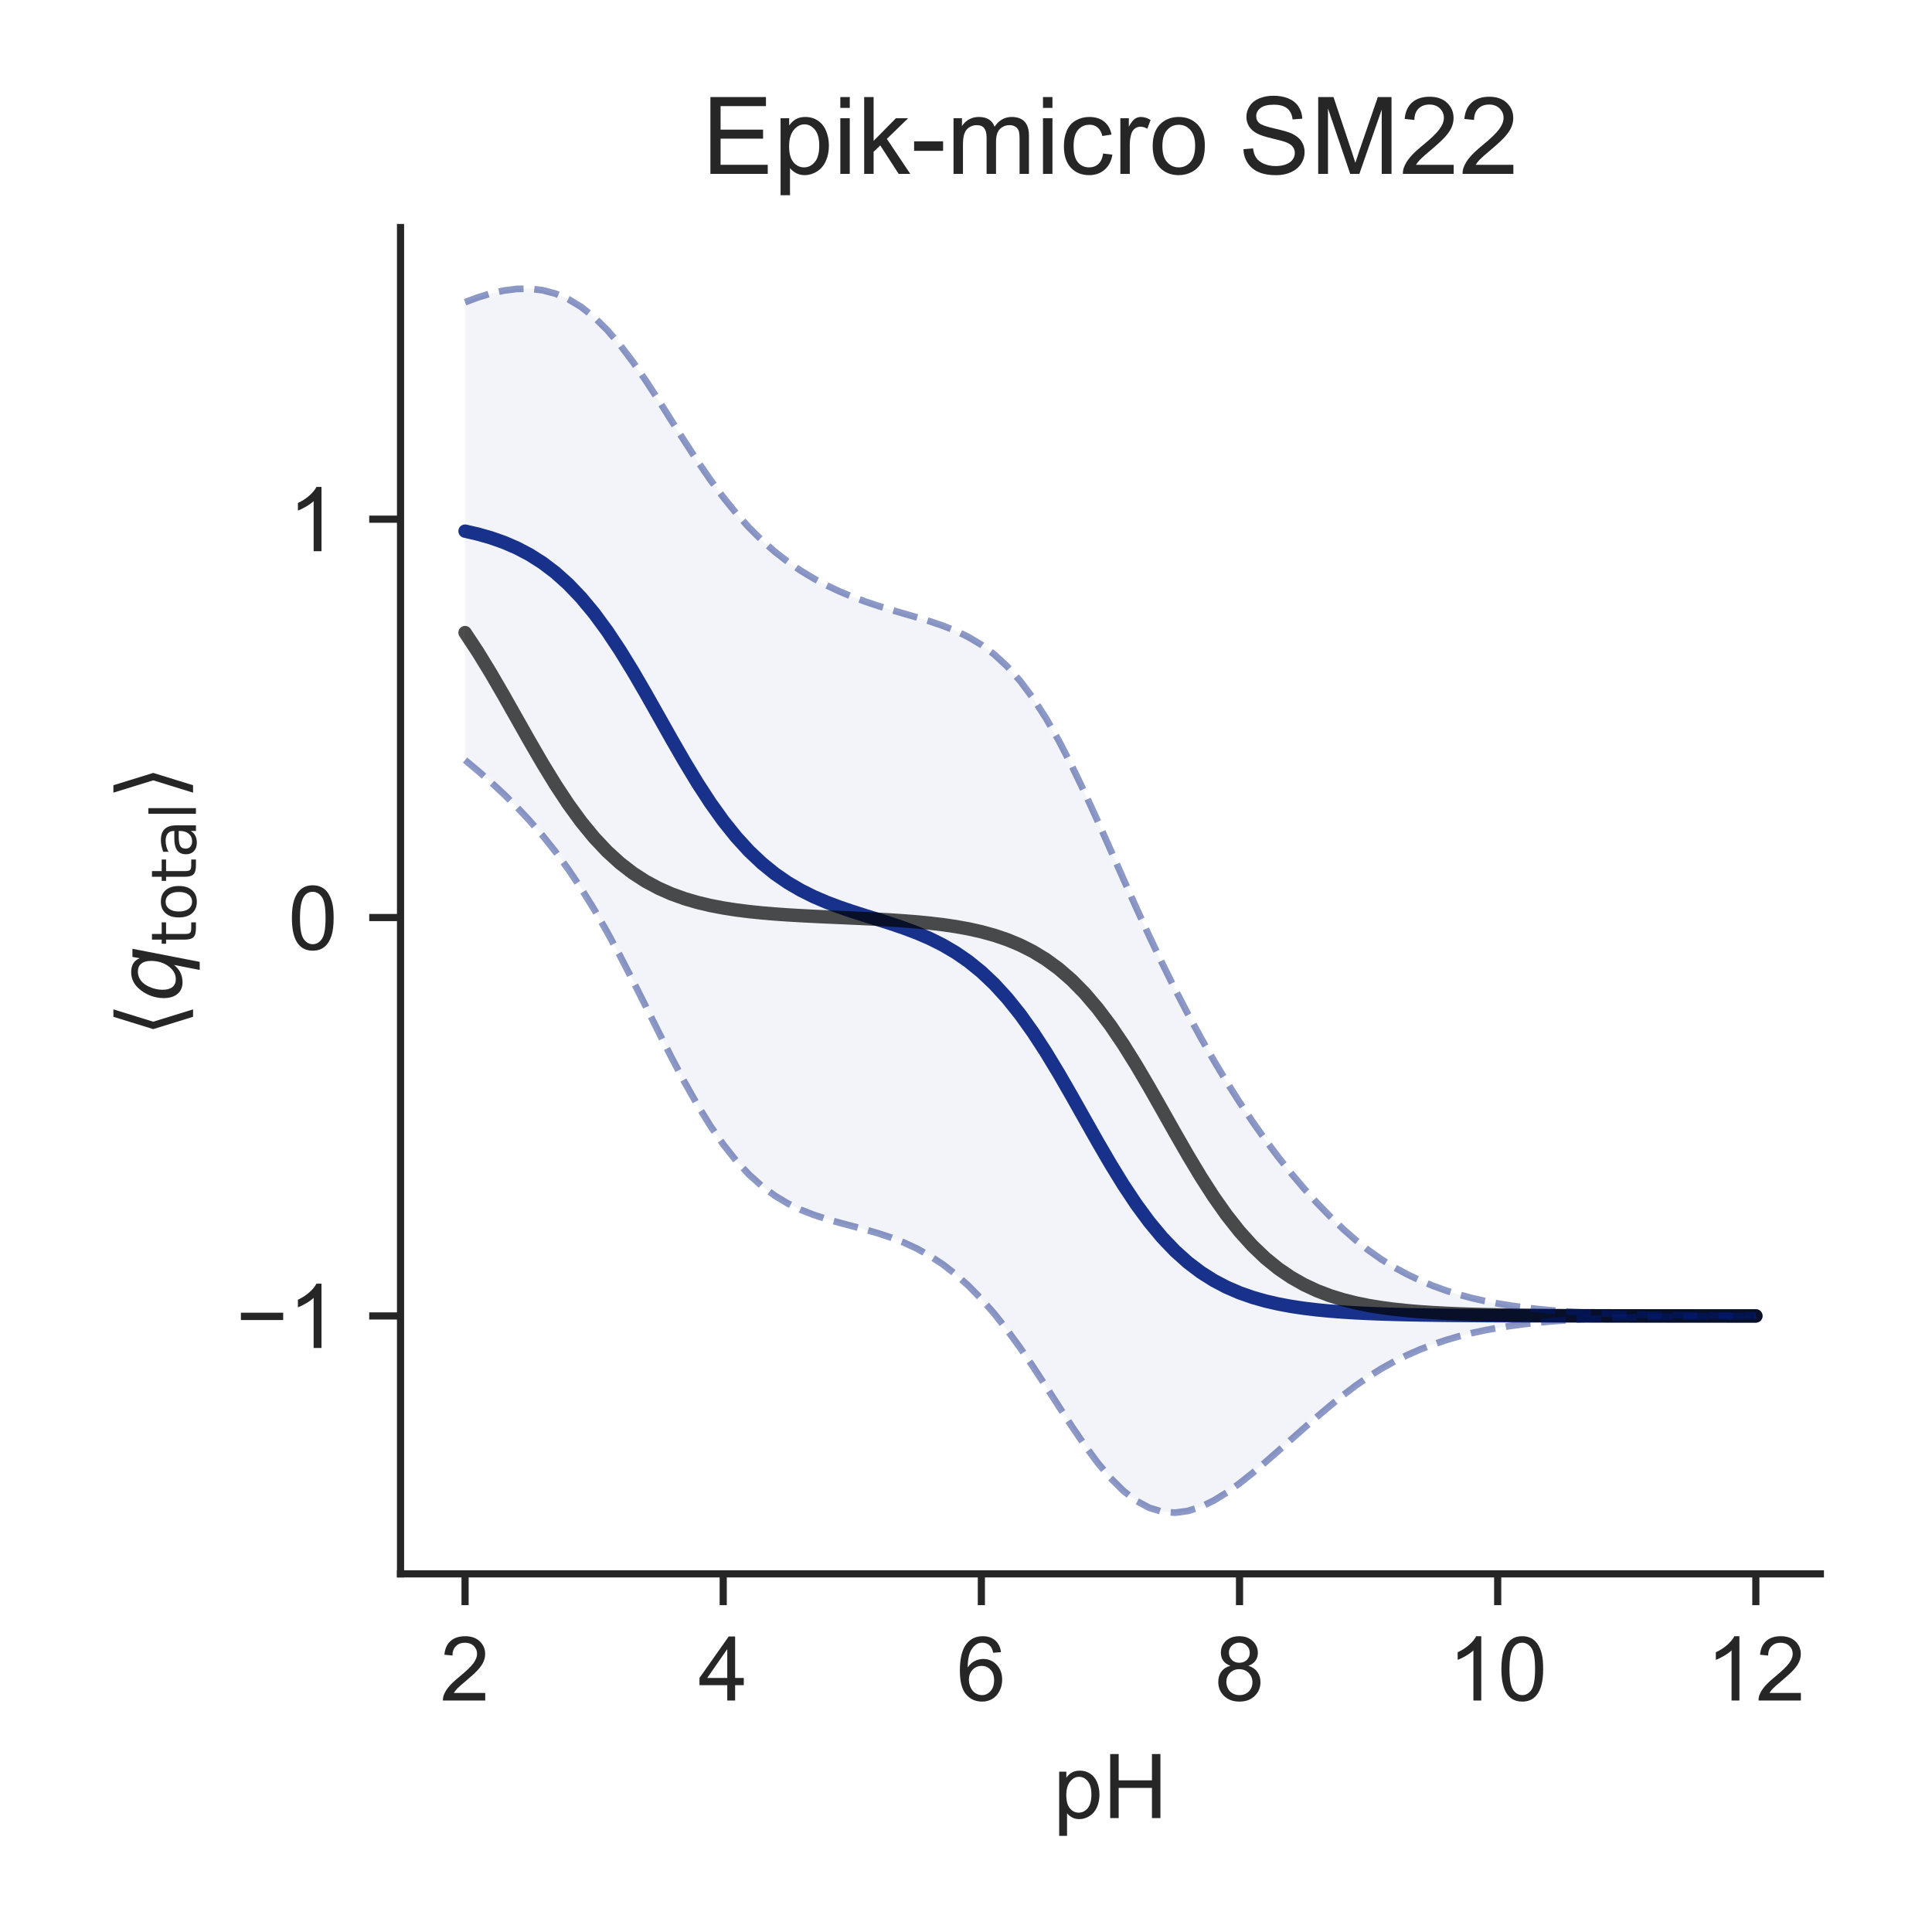 <?xml version="1.0" encoding="utf-8" standalone="no"?>
<!DOCTYPE svg PUBLIC "-//W3C//DTD SVG 1.1//EN"
  "http://www.w3.org/Graphics/SVG/1.1/DTD/svg11.dtd">
<!-- Created with matplotlib (http://matplotlib.org/) -->
<svg height="216pt" version="1.1" viewBox="0 0 216 216" width="216pt" xmlns="http://www.w3.org/2000/svg" xmlns:xlink="http://www.w3.org/1999/xlink">
 <defs>
  <style type="text/css">
*{stroke-linecap:butt;stroke-linejoin:round;}
  </style>
 </defs>
 <g id="figure_1">
  <g id="patch_1">
   <path d="M 0 216 
L 216 216 
L 216 0 
L 0 0 
z
" style="fill:#ffffff;"/>
  </g>
  <g id="axes_1">
   <g id="patch_2">
    <path d="M 44.78 175.96 
L 203.52 175.96 
L 203.52 25.44 
L 44.78 25.44 
z
" style="fill:#ffffff;"/>
   </g>
   <g id="matplotlib.axis_1">
    <g id="xtick_1">
     <g id="line2d_1">
      <defs>
       <path d="M 0 0 
L 0 3.5 
" id="me75c4550a6" style="stroke:#262626;stroke-width:0.8;"/>
      </defs>
      <g>
       <use style="fill:#262626;stroke:#262626;stroke-width:0.8;" x="51.995" xlink:href="#me75c4550a6" y="175.96"/>
      </g>
     </g>
     <g id="text_1">
      <!-- 2 -->
      <defs>
       <path d="M 50.344 8.453 
L 50.344 0 
L 3.031 0 
Q 2.938 3.172 4.047 6.109 
Q 5.859 10.938 9.828 15.625 
Q 13.812 20.312 21.344 26.469 
Q 33.016 36.031 37.109 41.625 
Q 41.219 47.219 41.219 52.203 
Q 41.219 57.422 37.469 61 
Q 33.734 64.594 27.734 64.594 
Q 21.391 64.594 17.578 60.781 
Q 13.766 56.984 13.719 50.25 
L 4.688 51.172 
Q 5.609 61.281 11.656 66.578 
Q 17.719 71.875 27.938 71.875 
Q 38.234 71.875 44.234 66.156 
Q 50.25 60.453 50.25 52 
Q 50.25 47.703 48.484 43.547 
Q 46.734 39.406 42.656 34.812 
Q 38.578 30.219 29.109 22.219 
Q 21.188 15.578 18.938 13.203 
Q 16.703 10.844 15.234 8.453 
z
" id="ArialMT-32"/>
      </defs>
      <g style="fill:#262626;" transform="translate(49.215 190.118)scale(0.1 -0.1)">
       <use xlink:href="#ArialMT-32"/>
      </g>
     </g>
    </g>
    <g id="xtick_2">
     <g id="line2d_2">
      <g>
       <use style="fill:#262626;stroke:#262626;stroke-width:0.8;" x="80.857" xlink:href="#me75c4550a6" y="175.96"/>
      </g>
     </g>
     <g id="text_2">
      <!-- 4 -->
      <defs>
       <path d="M 32.328 0 
L 32.328 17.141 
L 1.266 17.141 
L 1.266 25.203 
L 33.938 71.578 
L 41.109 71.578 
L 41.109 25.203 
L 50.781 25.203 
L 50.781 17.141 
L 41.109 17.141 
L 41.109 0 
z
M 32.328 25.203 
L 32.328 57.469 
L 9.906 25.203 
z
" id="ArialMT-34"/>
      </defs>
      <g style="fill:#262626;" transform="translate(78.077 190.118)scale(0.1 -0.1)">
       <use xlink:href="#ArialMT-34"/>
      </g>
     </g>
    </g>
    <g id="xtick_3">
     <g id="line2d_3">
      <g>
       <use style="fill:#262626;stroke:#262626;stroke-width:0.8;" x="109.719" xlink:href="#me75c4550a6" y="175.96"/>
      </g>
     </g>
     <g id="text_3">
      <!-- 6 -->
      <defs>
       <path d="M 49.75 54.047 
L 41.016 53.375 
Q 39.844 58.547 37.703 60.891 
Q 34.125 64.656 28.906 64.656 
Q 24.703 64.656 21.531 62.312 
Q 17.391 59.281 14.984 53.469 
Q 12.594 47.656 12.5 36.922 
Q 15.672 41.75 20.266 44.094 
Q 24.859 46.438 29.891 46.438 
Q 38.672 46.438 44.844 39.969 
Q 51.031 33.5 51.031 23.25 
Q 51.031 16.5 48.125 10.719 
Q 45.219 4.938 40.141 1.859 
Q 35.062 -1.219 28.609 -1.219 
Q 17.625 -1.219 10.688 6.859 
Q 3.766 14.938 3.766 33.5 
Q 3.766 54.25 11.422 63.672 
Q 18.109 71.875 29.438 71.875 
Q 37.891 71.875 43.281 67.141 
Q 48.688 62.406 49.75 54.047 
z
M 13.875 23.188 
Q 13.875 18.656 15.797 14.5 
Q 17.719 10.359 21.188 8.172 
Q 24.656 6 28.469 6 
Q 34.031 6 38.031 10.484 
Q 42.047 14.984 42.047 22.703 
Q 42.047 30.125 38.078 34.391 
Q 34.125 38.672 28.125 38.672 
Q 22.172 38.672 18.016 34.391 
Q 13.875 30.125 13.875 23.188 
z
" id="ArialMT-36"/>
      </defs>
      <g style="fill:#262626;" transform="translate(106.939 190.118)scale(0.1 -0.1)">
       <use xlink:href="#ArialMT-36"/>
      </g>
     </g>
    </g>
    <g id="xtick_4">
     <g id="line2d_4">
      <g>
       <use style="fill:#262626;stroke:#262626;stroke-width:0.8;" x="138.581" xlink:href="#me75c4550a6" y="175.96"/>
      </g>
     </g>
     <g id="text_4">
      <!-- 8 -->
      <defs>
       <path d="M 17.672 38.812 
Q 12.203 40.828 9.562 44.531 
Q 6.938 48.25 6.938 53.422 
Q 6.938 61.234 12.547 66.547 
Q 18.172 71.875 27.484 71.875 
Q 36.859 71.875 42.578 66.422 
Q 48.297 60.984 48.297 53.172 
Q 48.297 48.188 45.672 44.5 
Q 43.062 40.828 37.75 38.812 
Q 44.344 36.672 47.781 31.875 
Q 51.219 27.094 51.219 20.453 
Q 51.219 11.281 44.719 5.031 
Q 38.234 -1.219 27.641 -1.219 
Q 17.047 -1.219 10.547 5.047 
Q 4.047 11.328 4.047 20.703 
Q 4.047 27.688 7.594 32.391 
Q 11.141 37.109 17.672 38.812 
z
M 15.922 53.719 
Q 15.922 48.641 19.188 45.406 
Q 22.469 42.188 27.688 42.188 
Q 32.766 42.188 36.016 45.375 
Q 39.266 48.578 39.266 53.219 
Q 39.266 58.062 35.906 61.359 
Q 32.562 64.656 27.594 64.656 
Q 22.562 64.656 19.234 61.422 
Q 15.922 58.203 15.922 53.719 
z
M 13.094 20.656 
Q 13.094 16.891 14.875 13.375 
Q 16.656 9.859 20.172 7.922 
Q 23.688 6 27.734 6 
Q 34.031 6 38.125 10.047 
Q 42.234 14.109 42.234 20.359 
Q 42.234 26.703 38.016 30.859 
Q 33.797 35.016 27.438 35.016 
Q 21.234 35.016 17.156 30.906 
Q 13.094 26.812 13.094 20.656 
z
" id="ArialMT-38"/>
      </defs>
      <g style="fill:#262626;" transform="translate(135.8 190.118)scale(0.1 -0.1)">
       <use xlink:href="#ArialMT-38"/>
      </g>
     </g>
    </g>
    <g id="xtick_5">
     <g id="line2d_5">
      <g>
       <use style="fill:#262626;stroke:#262626;stroke-width:0.8;" x="167.443" xlink:href="#me75c4550a6" y="175.96"/>
      </g>
     </g>
     <g id="text_5">
      <!-- 10 -->
      <defs>
       <path d="M 37.25 0 
L 28.469 0 
L 28.469 56 
Q 25.297 52.984 20.141 49.953 
Q 14.984 46.922 10.891 45.406 
L 10.891 53.906 
Q 18.266 57.375 23.781 62.297 
Q 29.297 67.234 31.594 71.875 
L 37.25 71.875 
z
" id="ArialMT-31"/>
       <path d="M 4.156 35.297 
Q 4.156 48 6.766 55.734 
Q 9.375 63.484 14.516 67.672 
Q 19.672 71.875 27.484 71.875 
Q 33.25 71.875 37.594 69.547 
Q 41.938 67.234 44.766 62.859 
Q 47.609 58.5 49.219 52.219 
Q 50.828 45.953 50.828 35.297 
Q 50.828 22.703 48.234 14.969 
Q 45.656 7.234 40.5 3 
Q 35.359 -1.219 27.484 -1.219 
Q 17.141 -1.219 11.234 6.203 
Q 4.156 15.141 4.156 35.297 
z
M 13.188 35.297 
Q 13.188 17.672 17.312 11.828 
Q 21.438 6 27.484 6 
Q 33.547 6 37.672 11.859 
Q 41.797 17.719 41.797 35.297 
Q 41.797 52.984 37.672 58.781 
Q 33.547 64.594 27.391 64.594 
Q 21.344 64.594 17.719 59.469 
Q 13.188 52.938 13.188 35.297 
z
" id="ArialMT-30"/>
      </defs>
      <g style="fill:#262626;" transform="translate(161.882 190.118)scale(0.1 -0.1)">
       <use xlink:href="#ArialMT-31"/>
       <use x="55.615" xlink:href="#ArialMT-30"/>
      </g>
     </g>
    </g>
    <g id="xtick_6">
     <g id="line2d_6">
      <g>
       <use style="fill:#262626;stroke:#262626;stroke-width:0.8;" x="196.305" xlink:href="#me75c4550a6" y="175.96"/>
      </g>
     </g>
     <g id="text_6">
      <!-- 12 -->
      <g style="fill:#262626;" transform="translate(190.744 190.118)scale(0.1 -0.1)">
       <use xlink:href="#ArialMT-31"/>
       <use x="55.615" xlink:href="#ArialMT-32"/>
      </g>
     </g>
    </g>
    <g id="text_7">
     <!-- pH -->
     <defs>
      <path d="M 6.594 -19.875 
L 6.594 51.859 
L 14.594 51.859 
L 14.594 45.125 
Q 17.438 49.078 21 51.047 
Q 24.562 53.031 29.641 53.031 
Q 36.281 53.031 41.359 49.609 
Q 46.438 46.188 49.016 39.953 
Q 51.609 33.734 51.609 26.312 
Q 51.609 18.359 48.75 11.984 
Q 45.906 5.609 40.453 2.219 
Q 35.016 -1.172 29 -1.172 
Q 24.609 -1.172 21.109 0.688 
Q 17.625 2.547 15.375 5.375 
L 15.375 -19.875 
z
M 14.547 25.641 
Q 14.547 15.625 18.594 10.844 
Q 22.656 6.062 28.422 6.062 
Q 34.281 6.062 38.453 11.016 
Q 42.625 15.969 42.625 26.375 
Q 42.625 36.281 38.547 41.203 
Q 34.469 46.141 28.812 46.141 
Q 23.188 46.141 18.859 40.891 
Q 14.547 35.641 14.547 25.641 
z
" id="ArialMT-70"/>
      <path d="M 8.016 0 
L 8.016 71.578 
L 17.484 71.578 
L 17.484 42.188 
L 54.688 42.188 
L 54.688 71.578 
L 64.156 71.578 
L 64.156 0 
L 54.688 0 
L 54.688 33.734 
L 17.484 33.734 
L 17.484 0 
z
" id="ArialMT-48"/>
     </defs>
     <g style="fill:#262626;" transform="translate(117.759 203.263)scale(0.1 -0.1)">
      <use xlink:href="#ArialMT-70"/>
      <use x="55.615" xlink:href="#ArialMT-48"/>
     </g>
    </g>
   </g>
   <g id="matplotlib.axis_2">
    <g id="ytick_1">
     <g id="line2d_7">
      <defs>
       <path d="M 0 0 
L -3.5 0 
" id="m98eac48e2d" style="stroke:#262626;stroke-width:0.8;"/>
      </defs>
      <g>
       <use style="fill:#262626;stroke:#262626;stroke-width:0.8;" x="44.78" xlink:href="#m98eac48e2d" y="147.124"/>
      </g>
     </g>
     <g id="text_8">
      <!-- −1 -->
      <defs>
       <path d="M 52.828 31.203 
L 5.562 31.203 
L 5.562 39.406 
L 52.828 39.406 
z
" id="ArialMT-2212"/>
      </defs>
      <g style="fill:#262626;" transform="translate(26.378 150.703)scale(0.1 -0.1)">
       <use xlink:href="#ArialMT-2212"/>
       <use x="58.398" xlink:href="#ArialMT-31"/>
      </g>
     </g>
    </g>
    <g id="ytick_2">
     <g id="line2d_8">
      <g>
       <use style="fill:#262626;stroke:#262626;stroke-width:0.8;" x="44.78" xlink:href="#m98eac48e2d" y="102.585"/>
      </g>
     </g>
     <g id="text_9">
      <!-- 0 -->
      <g style="fill:#262626;" transform="translate(32.219 106.164)scale(0.1 -0.1)">
       <use xlink:href="#ArialMT-30"/>
      </g>
     </g>
    </g>
    <g id="ytick_3">
     <g id="line2d_9">
      <g>
       <use style="fill:#262626;stroke:#262626;stroke-width:0.8;" x="44.78" xlink:href="#m98eac48e2d" y="58.047"/>
      </g>
     </g>
     <g id="text_10">
      <!-- 1 -->
      <g style="fill:#262626;" transform="translate(32.219 61.626)scale(0.1 -0.1)">
       <use xlink:href="#ArialMT-31"/>
      </g>
     </g>
    </g>
    <g id="text_11">
     <!-- $\langle q_\mathsf{total} \rangle$ -->
     <defs>
      <path d="M 8.938 31.344 
L 22.703 75.875 
L 31 75.875 
L 17.234 31.344 
L 31 -13.188 
L 22.703 -13.188 
z
" id="DejaVuSans-27e8"/>
      <path d="M 41.703 8.203 
Q 38.094 3.469 33.172 1.016 
Q 28.266 -1.422 22.312 -1.422 
Q 14.016 -1.422 9.297 4.172 
Q 4.594 9.766 4.594 19.578 
Q 4.594 27.484 7.5 34.859 
Q 10.406 42.234 15.828 48.094 
Q 19.344 51.906 23.906 53.953 
Q 28.469 56 33.5 56 
Q 39.547 56 43.453 53.609 
Q 47.359 51.219 49.125 46.391 
L 50.688 54.594 
L 59.719 54.594 
L 45.125 -20.609 
L 36.078 -20.609 
z
M 13.922 20.906 
Q 13.922 13.672 16.938 9.891 
Q 19.969 6.109 25.688 6.109 
Q 34.188 6.109 40.188 14.234 
Q 46.188 22.359 46.188 33.984 
Q 46.188 41.016 43.078 44.75 
Q 39.984 48.484 34.188 48.484 
Q 29.938 48.484 26.312 46.5 
Q 22.703 44.531 20.016 40.719 
Q 17.188 36.719 15.547 31.344 
Q 13.922 25.984 13.922 20.906 
z
" id="DejaVuSans-Oblique-71"/>
      <path d="M 18.312 70.219 
L 18.312 54.688 
L 36.812 54.688 
L 36.812 47.703 
L 18.312 47.703 
L 18.312 18.016 
Q 18.312 11.328 20.141 9.422 
Q 21.969 7.516 27.594 7.516 
L 36.812 7.516 
L 36.812 0 
L 27.594 0 
Q 17.188 0 13.234 3.875 
Q 9.281 7.766 9.281 18.016 
L 9.281 47.703 
L 2.688 47.703 
L 2.688 54.688 
L 9.281 54.688 
L 9.281 70.219 
z
" id="DejaVuSans-74"/>
      <path d="M 30.609 48.391 
Q 23.391 48.391 19.188 42.75 
Q 14.984 37.109 14.984 27.297 
Q 14.984 17.484 19.156 11.844 
Q 23.344 6.203 30.609 6.203 
Q 37.797 6.203 41.984 11.859 
Q 46.188 17.531 46.188 27.297 
Q 46.188 37.016 41.984 42.703 
Q 37.797 48.391 30.609 48.391 
z
M 30.609 56 
Q 42.328 56 49.016 48.375 
Q 55.719 40.766 55.719 27.297 
Q 55.719 13.875 49.016 6.219 
Q 42.328 -1.422 30.609 -1.422 
Q 18.844 -1.422 12.172 6.219 
Q 5.516 13.875 5.516 27.297 
Q 5.516 40.766 12.172 48.375 
Q 18.844 56 30.609 56 
z
" id="DejaVuSans-6f"/>
      <path d="M 34.281 27.484 
Q 23.391 27.484 19.188 25 
Q 14.984 22.516 14.984 16.5 
Q 14.984 11.719 18.141 8.906 
Q 21.297 6.109 26.703 6.109 
Q 34.188 6.109 38.703 11.406 
Q 43.219 16.703 43.219 25.484 
L 43.219 27.484 
z
M 52.203 31.203 
L 52.203 0 
L 43.219 0 
L 43.219 8.297 
Q 40.141 3.328 35.547 0.953 
Q 30.953 -1.422 24.312 -1.422 
Q 15.922 -1.422 10.953 3.297 
Q 6 8.016 6 15.922 
Q 6 25.141 12.172 29.828 
Q 18.359 34.516 30.609 34.516 
L 43.219 34.516 
L 43.219 35.406 
Q 43.219 41.609 39.141 45 
Q 35.062 48.391 27.688 48.391 
Q 23 48.391 18.547 47.266 
Q 14.109 46.141 10.016 43.891 
L 10.016 52.203 
Q 14.938 54.109 19.578 55.047 
Q 24.219 56 28.609 56 
Q 40.484 56 46.344 49.844 
Q 52.203 43.703 52.203 31.203 
z
" id="DejaVuSans-61"/>
      <path d="M 9.422 75.984 
L 18.406 75.984 
L 18.406 0 
L 9.422 0 
z
" id="DejaVuSans-6c"/>
      <path d="M 30.078 31.344 
L 16.312 -13.188 
L 8.016 -13.188 
L 21.781 31.344 
L 8.016 75.875 
L 16.312 75.875 
z
" id="DejaVuSans-27e9"/>
     </defs>
     <g style="fill:#262626;" transform="translate(20.278 115.95)rotate(-90)scale(0.1 -0.1)">
      <use transform="translate(0 0.125)" xlink:href="#DejaVuSans-27e8"/>
      <use transform="translate(39.014 0.125)" xlink:href="#DejaVuSans-Oblique-71"/>
      <use transform="translate(102.49 -16.281)scale(0.7)" xlink:href="#DejaVuSans-74"/>
      <use transform="translate(129.937 -16.281)scale(0.7)" xlink:href="#DejaVuSans-6f"/>
      <use transform="translate(172.764 -16.281)scale(0.7)" xlink:href="#DejaVuSans-74"/>
      <use transform="translate(200.21 -16.281)scale(0.7)" xlink:href="#DejaVuSans-61"/>
      <use transform="translate(243.105 -16.281)scale(0.7)" xlink:href="#DejaVuSans-6c"/>
      <use transform="translate(265.288 0.125)" xlink:href="#DejaVuSans-27e9"/>
     </g>
    </g>
   </g>
   <g id="PolyCollection_1">
    <defs>
     <path d="M 51.995 -182.214 
L 51.995 -131.02 
L 53.439 -129.818 
L 54.882 -128.555 
L 56.325 -127.217 
L 57.768 -125.789 
L 59.211 -124.253 
L 60.654 -122.59 
L 62.097 -120.78 
L 63.54 -118.808 
L 64.983 -116.658 
L 66.426 -114.327 
L 67.869 -111.82 
L 69.313 -109.153 
L 70.756 -106.36 
L 72.199 -103.49 
L 73.642 -100.601 
L 75.085 -97.759 
L 76.528 -95.03 
L 77.971 -92.475 
L 79.414 -90.139 
L 80.857 -88.055 
L 82.3 -86.237 
L 83.743 -84.686 
L 85.187 -83.388 
L 86.63 -82.32 
L 88.073 -81.453 
L 89.516 -80.753 
L 90.959 -80.184 
L 92.402 -79.712 
L 93.845 -79.301 
L 95.288 -78.919 
L 96.731 -78.534 
L 98.174 -78.117 
L 99.617 -77.641 
L 101.061 -77.079 
L 102.504 -76.409 
L 103.947 -75.607 
L 105.39 -74.655 
L 106.833 -73.539 
L 108.276 -72.248 
L 109.719 -70.777 
L 111.162 -69.127 
L 112.605 -67.304 
L 114.048 -65.324 
L 115.491 -63.213 
L 116.935 -61.009 
L 118.378 -58.767 
L 119.821 -56.551 
L 121.264 -54.432 
L 122.707 -52.48 
L 124.15 -50.761 
L 125.593 -49.325 
L 127.036 -48.21 
L 128.479 -47.433 
L 129.922 -46.995 
L 131.365 -46.882 
L 132.809 -47.073 
L 134.252 -47.537 
L 135.695 -48.235 
L 137.138 -49.123 
L 138.581 -50.159 
L 140.024 -51.304 
L 141.467 -52.524 
L 142.91 -53.788 
L 144.353 -55.067 
L 145.796 -56.342 
L 147.239 -57.598 
L 148.683 -58.82 
L 150.126 -59.99 
L 151.569 -61.087 
L 153.012 -62.093 
L 154.455 -62.996 
L 155.898 -63.798 
L 157.341 -64.507 
L 158.784 -65.136 
L 160.227 -65.691 
L 161.67 -66.179 
L 163.113 -66.602 
L 164.557 -66.965 
L 166 -67.275 
L 167.443 -67.539 
L 168.886 -67.764 
L 170.329 -67.955 
L 171.772 -68.117 
L 173.215 -68.253 
L 174.658 -68.367 
L 176.101 -68.462 
L 177.544 -68.541 
L 178.987 -68.605 
L 180.431 -68.658 
L 181.874 -68.701 
L 183.317 -68.736 
L 184.76 -68.764 
L 186.203 -68.786 
L 187.646 -68.804 
L 189.089 -68.819 
L 190.532 -68.83 
L 191.975 -68.84 
L 193.418 -68.847 
L 194.861 -68.853 
L 196.305 -68.858 
L 196.305 -68.895 
L 196.305 -68.895 
L 194.861 -68.9 
L 193.418 -68.906 
L 191.975 -68.913 
L 190.532 -68.923 
L 189.089 -68.935 
L 187.646 -68.95 
L 186.203 -68.969 
L 184.76 -68.992 
L 183.317 -69.021 
L 181.874 -69.057 
L 180.431 -69.101 
L 178.987 -69.156 
L 177.544 -69.222 
L 176.101 -69.304 
L 174.658 -69.402 
L 173.215 -69.521 
L 171.772 -69.663 
L 170.329 -69.831 
L 168.886 -70.032 
L 167.443 -70.268 
L 166 -70.546 
L 164.557 -70.874 
L 163.113 -71.26 
L 161.67 -71.711 
L 160.227 -72.234 
L 158.784 -72.835 
L 157.341 -73.519 
L 155.898 -74.299 
L 154.455 -75.19 
L 153.012 -76.206 
L 151.569 -77.351 
L 150.126 -78.625 
L 148.683 -80.016 
L 147.239 -81.514 
L 145.796 -83.115 
L 144.353 -84.821 
L 142.91 -86.636 
L 141.467 -88.565 
L 140.024 -90.61 
L 138.581 -92.77 
L 137.138 -95.05 
L 135.695 -97.452 
L 134.252 -99.98 
L 132.809 -102.633 
L 131.365 -105.415 
L 129.922 -108.326 
L 128.479 -111.363 
L 127.036 -114.51 
L 125.593 -117.736 
L 124.15 -120.997 
L 122.707 -124.238 
L 121.264 -127.393 
L 119.821 -130.397 
L 118.378 -133.187 
L 116.935 -135.715 
L 115.491 -137.948 
L 114.048 -139.873 
L 112.605 -141.493 
L 111.162 -142.828 
L 109.719 -143.91 
L 108.276 -144.778 
L 106.833 -145.476 
L 105.39 -146.049 
L 103.947 -146.538 
L 102.504 -146.977 
L 101.061 -147.396 
L 99.617 -147.818 
L 98.174 -148.262 
L 96.731 -148.745 
L 95.288 -149.281 
L 93.845 -149.882 
L 92.402 -150.561 
L 90.959 -151.329 
L 89.516 -152.201 
L 88.073 -153.19 
L 86.63 -154.313 
L 85.187 -155.584 
L 83.743 -157.018 
L 82.3 -158.624 
L 80.857 -160.407 
L 79.414 -162.359 
L 77.971 -164.459 
L 76.528 -166.674 
L 75.085 -168.951 
L 73.642 -171.233 
L 72.199 -173.451 
L 70.756 -175.54 
L 69.313 -177.444 
L 67.869 -179.119 
L 66.426 -180.534 
L 64.983 -181.679 
L 63.54 -182.554 
L 62.097 -183.172 
L 60.654 -183.552 
L 59.211 -183.718 
L 57.768 -183.697 
L 56.325 -183.512 
L 54.882 -183.19 
L 53.439 -182.75 
L 51.995 -182.214 
z
" id="m5cc09278bd" style="stroke:#ffffff;stroke-opacity:0.05;"/>
    </defs>
    <g clip-path="url(#p11decffda3)">
     <use style="fill:#001c7f;fill-opacity:0.05;stroke:#ffffff;stroke-opacity:0.05;" x="0" xlink:href="#m5cc09278bd" y="216"/>
    </g>
   </g>
   <g id="line2d_10">
    <path clip-path="url(#p11decffda3)" d="M 51.995 59.383 
L 53.439 59.716 
L 54.882 60.128 
L 56.325 60.635 
L 57.768 61.257 
L 59.211 62.014 
L 60.654 62.929 
L 62.097 64.024 
L 63.54 65.319 
L 64.983 66.831 
L 66.426 68.569 
L 67.869 70.531 
L 69.313 72.701 
L 70.756 75.05 
L 72.199 77.53 
L 73.642 80.083 
L 75.085 82.645 
L 76.528 85.148 
L 77.971 87.533 
L 79.414 89.751 
L 80.857 91.769 
L 82.3 93.569 
L 83.743 95.148 
L 85.187 96.514 
L 86.63 97.684 
L 88.073 98.678 
L 89.516 99.523 
L 90.959 100.243 
L 92.402 100.864 
L 93.845 101.409 
L 95.288 101.9 
L 96.731 102.36 
L 98.174 102.81 
L 99.617 103.271 
L 101.061 103.762 
L 102.504 104.307 
L 103.947 104.927 
L 105.39 105.648 
L 106.833 106.492 
L 108.276 107.487 
L 109.719 108.657 
L 111.162 110.023 
L 112.605 111.601 
L 114.048 113.402 
L 115.491 115.42 
L 116.935 117.638 
L 118.378 120.023 
L 119.821 122.526 
L 121.264 125.088 
L 122.707 127.641 
L 124.15 130.121 
L 125.593 132.469 
L 127.036 134.64 
L 128.479 136.602 
L 129.922 138.34 
L 131.365 139.852 
L 132.809 141.147 
L 134.252 142.242 
L 135.695 143.156 
L 137.138 143.914 
L 138.581 144.536 
L 140.024 145.043 
L 141.467 145.455 
L 142.91 145.788 
L 144.353 146.056 
L 145.796 146.272 
L 147.239 146.444 
L 148.683 146.582 
L 150.126 146.693 
L 151.569 146.781 
L 153.012 146.851 
L 154.455 146.907 
L 155.898 146.951 
L 157.341 146.987 
L 158.784 147.015 
L 160.227 147.037 
L 161.67 147.055 
L 163.113 147.069 
L 164.557 147.08 
L 166 147.089 
L 167.443 147.097 
L 168.886 147.102 
L 170.329 147.107 
L 171.772 147.11 
L 173.215 147.113 
L 174.658 147.115 
L 176.101 147.117 
L 177.544 147.118 
L 178.987 147.12 
L 180.431 147.121 
L 181.874 147.121 
L 183.317 147.122 
L 184.76 147.122 
L 186.203 147.123 
L 187.646 147.123 
L 189.089 147.123 
L 190.532 147.123 
L 191.975 147.123 
L 193.418 147.124 
L 194.861 147.124 
L 196.305 147.124 
" style="fill:none;opacity:0.9;stroke:#001c7f;stroke-linecap:round;stroke-width:1.5;"/>
   </g>
   <g id="line2d_11">
    <path clip-path="url(#p11decffda3)" d="M 51.995 70.729 
L 53.439 72.917 
L 54.882 75.277 
L 56.325 77.764 
L 57.768 80.316 
L 59.211 82.869 
L 60.654 85.356 
L 62.097 87.716 
L 63.54 89.904 
L 64.983 91.886 
L 66.426 93.645 
L 67.869 95.179 
L 69.313 96.495 
L 70.756 97.609 
L 72.199 98.541 
L 73.642 99.313 
L 75.085 99.949 
L 76.528 100.468 
L 77.971 100.891 
L 79.414 101.233 
L 80.857 101.511 
L 82.3 101.735 
L 83.743 101.917 
L 85.187 102.065 
L 86.63 102.186 
L 88.073 102.287 
L 89.516 102.372 
L 90.959 102.446 
L 92.402 102.513 
L 93.845 102.576 
L 95.288 102.639 
L 96.731 102.704 
L 98.174 102.776 
L 99.617 102.857 
L 101.061 102.953 
L 102.504 103.067 
L 103.947 103.207 
L 105.39 103.377 
L 106.833 103.588 
L 108.276 103.848 
L 109.719 104.17 
L 111.162 104.567 
L 112.605 105.055 
L 114.048 105.654 
L 115.491 106.383 
L 116.935 107.265 
L 118.378 108.322 
L 119.821 109.575 
L 121.264 111.042 
L 122.707 112.733 
L 124.15 114.649 
L 125.593 116.778 
L 127.036 119.091 
L 128.479 121.546 
L 129.922 124.086 
L 131.365 126.645 
L 132.809 129.158 
L 134.252 131.562 
L 135.695 133.806 
L 137.138 135.852 
L 138.581 137.678 
L 140.024 139.279 
L 141.467 140.658 
L 142.91 141.83 
L 144.353 142.813 
L 145.796 143.63 
L 147.239 144.303 
L 148.683 144.854 
L 150.126 145.302 
L 151.569 145.664 
L 153.012 145.957 
L 154.455 146.192 
L 155.898 146.38 
L 157.341 146.531 
L 158.784 146.652 
L 160.227 146.748 
L 161.67 146.825 
L 163.113 146.886 
L 164.557 146.935 
L 166 146.974 
L 167.443 147.004 
L 168.886 147.029 
L 170.329 147.048 
L 171.772 147.064 
L 173.215 147.076 
L 174.658 147.086 
L 176.101 147.094 
L 177.544 147.1 
L 178.987 147.105 
L 180.431 147.109 
L 181.874 147.112 
L 183.317 147.114 
L 184.76 147.116 
L 186.203 147.118 
L 187.646 147.119 
L 189.089 147.12 
L 190.532 147.121 
L 191.975 147.122 
L 193.418 147.122 
L 194.861 147.122 
L 196.305 147.123 
" style="fill:none;opacity:0.7;stroke:#000000;stroke-linecap:round;stroke-width:1.5;"/>
   </g>
   <g id="line2d_12">
    <path clip-path="url(#p11decffda3)" d="M 51.995 33.786 
L 53.439 33.25 
L 54.882 32.81 
L 56.325 32.488 
L 57.768 32.303 
L 59.211 32.282 
L 60.654 32.448 
L 62.097 32.828 
L 63.54 33.446 
L 64.983 34.321 
L 66.426 35.466 
L 67.869 36.881 
L 69.313 38.556 
L 70.756 40.46 
L 72.199 42.549 
L 73.642 44.767 
L 75.085 47.049 
L 76.528 49.326 
L 77.971 51.541 
L 79.414 53.641 
L 80.857 55.593 
L 82.3 57.376 
L 83.743 58.982 
L 85.187 60.416 
L 86.63 61.687 
L 88.073 62.81 
L 89.516 63.799 
L 90.959 64.671 
L 92.402 65.439 
L 93.845 66.118 
L 95.288 66.719 
L 96.731 67.255 
L 98.174 67.738 
L 99.617 68.182 
L 101.061 68.604 
L 102.504 69.023 
L 103.947 69.462 
L 105.39 69.951 
L 106.833 70.524 
L 108.276 71.222 
L 109.719 72.09 
L 111.162 73.172 
L 112.605 74.507 
L 114.048 76.127 
L 115.491 78.052 
L 116.935 80.285 
L 118.378 82.813 
L 119.821 85.603 
L 121.264 88.607 
L 122.707 91.762 
L 124.15 95.003 
L 125.593 98.264 
L 127.036 101.49 
L 128.479 104.637 
L 129.922 107.674 
L 131.365 110.585 
L 132.809 113.367 
L 134.252 116.02 
L 135.695 118.548 
L 137.138 120.95 
L 138.581 123.23 
L 140.024 125.39 
L 141.467 127.435 
L 142.91 129.364 
L 144.353 131.179 
L 145.796 132.885 
L 147.239 134.486 
L 148.683 135.984 
L 150.126 137.375 
L 151.569 138.649 
L 153.012 139.794 
L 154.455 140.81 
L 155.898 141.701 
L 157.341 142.481 
L 158.784 143.165 
L 160.227 143.766 
L 161.67 144.289 
L 163.113 144.74 
L 164.557 145.126 
L 166 145.454 
L 167.443 145.732 
L 168.886 145.968 
L 170.329 146.169 
L 171.772 146.337 
L 173.215 146.479 
L 174.658 146.598 
L 176.101 146.696 
L 177.544 146.778 
L 178.987 146.844 
L 180.431 146.899 
L 181.874 146.943 
L 183.317 146.979 
L 184.76 147.008 
L 186.203 147.031 
L 187.646 147.05 
L 189.089 147.065 
L 190.532 147.077 
L 191.975 147.087 
L 193.418 147.094 
L 194.861 147.1 
L 196.305 147.105 
" style="fill:none;opacity:0.45;stroke:#001c7f;stroke-dasharray:2.775,1.2;stroke-dashoffset:0;stroke-width:0.75;"/>
   </g>
   <g id="line2d_13">
    <path clip-path="url(#p11decffda3)" d="M 51.995 84.98 
L 53.439 86.182 
L 54.882 87.445 
L 56.325 88.783 
L 57.768 90.211 
L 59.211 91.747 
L 60.654 93.41 
L 62.097 95.22 
L 63.54 97.192 
L 64.983 99.342 
L 66.426 101.673 
L 67.869 104.18 
L 69.313 106.847 
L 70.756 109.64 
L 72.199 112.51 
L 73.642 115.399 
L 75.085 118.241 
L 76.528 120.97 
L 77.971 123.525 
L 79.414 125.861 
L 80.857 127.945 
L 82.3 129.763 
L 83.743 131.314 
L 85.187 132.612 
L 86.63 133.68 
L 88.073 134.547 
L 89.516 135.247 
L 90.959 135.816 
L 92.402 136.288 
L 93.845 136.699 
L 95.288 137.081 
L 96.731 137.466 
L 98.174 137.883 
L 99.617 138.359 
L 101.061 138.921 
L 102.504 139.591 
L 103.947 140.393 
L 105.39 141.345 
L 106.833 142.461 
L 108.276 143.752 
L 109.719 145.223 
L 111.162 146.873 
L 112.605 148.696 
L 114.048 150.676 
L 115.491 152.787 
L 116.935 154.991 
L 118.378 157.233 
L 119.821 159.449 
L 121.264 161.568 
L 122.707 163.52 
L 124.15 165.239 
L 125.593 166.675 
L 127.036 167.79 
L 128.479 168.567 
L 129.922 169.005 
L 131.365 169.118 
L 132.809 168.927 
L 134.252 168.463 
L 135.695 167.765 
L 137.138 166.877 
L 138.581 165.841 
L 140.024 164.696 
L 141.467 163.476 
L 142.91 162.212 
L 144.353 160.933 
L 145.796 159.658 
L 147.239 158.402 
L 148.683 157.18 
L 150.126 156.01 
L 151.569 154.913 
L 153.012 153.907 
L 154.455 153.004 
L 155.898 152.202 
L 157.341 151.493 
L 158.784 150.864 
L 160.227 150.309 
L 161.67 149.821 
L 163.113 149.398 
L 164.557 149.035 
L 166 148.725 
L 167.443 148.461 
L 168.886 148.236 
L 170.329 148.045 
L 171.772 147.883 
L 173.215 147.747 
L 174.658 147.633 
L 176.101 147.538 
L 177.544 147.459 
L 178.987 147.395 
L 180.431 147.342 
L 181.874 147.299 
L 183.317 147.264 
L 184.76 147.236 
L 186.203 147.214 
L 187.646 147.196 
L 189.089 147.181 
L 190.532 147.17 
L 191.975 147.16 
L 193.418 147.153 
L 194.861 147.147 
L 196.305 147.142 
" style="fill:none;opacity:0.45;stroke:#001c7f;stroke-dasharray:2.775,1.2;stroke-dashoffset:0;stroke-width:0.75;"/>
   </g>
   <g id="patch_3">
    <path d="M 44.78 175.96 
L 44.78 25.44 
" style="fill:none;stroke:#262626;stroke-linecap:square;stroke-linejoin:miter;stroke-width:0.8;"/>
   </g>
   <g id="patch_4">
    <path d="M 44.78 175.96 
L 203.52 175.96 
" style="fill:none;stroke:#262626;stroke-linecap:square;stroke-linejoin:miter;stroke-width:0.8;"/>
   </g>
   <g id="text_12">
    <!-- Epik-micro SM22 -->
    <defs>
     <path d="M 7.906 0 
L 7.906 71.578 
L 59.672 71.578 
L 59.672 63.141 
L 17.391 63.141 
L 17.391 41.219 
L 56.984 41.219 
L 56.984 32.812 
L 17.391 32.812 
L 17.391 8.453 
L 61.328 8.453 
L 61.328 0 
z
" id="ArialMT-45"/>
     <path d="M 6.641 61.469 
L 6.641 71.578 
L 15.438 71.578 
L 15.438 61.469 
z
M 6.641 0 
L 6.641 51.859 
L 15.438 51.859 
L 15.438 0 
z
" id="ArialMT-69"/>
     <path d="M 6.641 0 
L 6.641 71.578 
L 15.438 71.578 
L 15.438 30.766 
L 36.234 51.859 
L 47.609 51.859 
L 27.781 32.625 
L 49.609 0 
L 38.766 0 
L 21.625 26.516 
L 15.438 20.562 
L 15.438 0 
z
" id="ArialMT-6b"/>
     <path d="M 3.172 21.484 
L 3.172 30.328 
L 30.172 30.328 
L 30.172 21.484 
z
" id="ArialMT-2d"/>
     <path d="M 6.594 0 
L 6.594 51.859 
L 14.453 51.859 
L 14.453 44.578 
Q 16.891 48.391 20.938 50.703 
Q 25 53.031 30.172 53.031 
Q 35.938 53.031 39.625 50.641 
Q 43.312 48.25 44.828 43.953 
Q 50.984 53.031 60.844 53.031 
Q 68.562 53.031 72.703 48.75 
Q 76.859 44.484 76.859 35.594 
L 76.859 0 
L 68.109 0 
L 68.109 32.672 
Q 68.109 37.938 67.25 40.25 
Q 66.406 42.578 64.156 43.984 
Q 61.922 45.406 58.891 45.406 
Q 53.422 45.406 49.797 41.766 
Q 46.188 38.141 46.188 30.125 
L 46.188 0 
L 37.406 0 
L 37.406 33.688 
Q 37.406 39.547 35.25 42.469 
Q 33.109 45.406 28.219 45.406 
Q 24.516 45.406 21.359 43.453 
Q 18.219 41.5 16.797 37.734 
Q 15.375 33.984 15.375 26.906 
L 15.375 0 
z
" id="ArialMT-6d"/>
     <path d="M 40.438 19 
L 49.078 17.875 
Q 47.656 8.938 41.812 3.875 
Q 35.984 -1.172 27.484 -1.172 
Q 16.844 -1.172 10.375 5.781 
Q 3.906 12.75 3.906 25.734 
Q 3.906 34.125 6.688 40.422 
Q 9.469 46.734 15.156 49.875 
Q 20.844 53.031 27.547 53.031 
Q 35.984 53.031 41.359 48.75 
Q 46.734 44.484 48.25 36.625 
L 39.703 35.297 
Q 38.484 40.531 35.375 43.156 
Q 32.281 45.797 27.875 45.797 
Q 21.234 45.797 17.078 41.031 
Q 12.938 36.281 12.938 25.984 
Q 12.938 15.531 16.938 10.797 
Q 20.953 6.062 27.391 6.062 
Q 32.562 6.062 36.031 9.234 
Q 39.5 12.406 40.438 19 
z
" id="ArialMT-63"/>
     <path d="M 6.5 0 
L 6.5 51.859 
L 14.406 51.859 
L 14.406 44 
Q 17.438 49.516 20 51.266 
Q 22.562 53.031 25.641 53.031 
Q 30.078 53.031 34.672 50.203 
L 31.641 42.047 
Q 28.422 43.953 25.203 43.953 
Q 22.312 43.953 20.016 42.219 
Q 17.719 40.484 16.75 37.406 
Q 15.281 32.719 15.281 27.156 
L 15.281 0 
z
" id="ArialMT-72"/>
     <path d="M 3.328 25.922 
Q 3.328 40.328 11.328 47.266 
Q 18.016 53.031 27.641 53.031 
Q 38.328 53.031 45.109 46.016 
Q 51.906 39.016 51.906 26.656 
Q 51.906 16.656 48.906 10.906 
Q 45.906 5.172 40.156 2 
Q 34.422 -1.172 27.641 -1.172 
Q 16.75 -1.172 10.031 5.812 
Q 3.328 12.797 3.328 25.922 
z
M 12.359 25.922 
Q 12.359 15.969 16.703 11.016 
Q 21.047 6.062 27.641 6.062 
Q 34.188 6.062 38.531 11.031 
Q 42.875 16.016 42.875 26.219 
Q 42.875 35.844 38.5 40.797 
Q 34.125 45.75 27.641 45.75 
Q 21.047 45.75 16.703 40.812 
Q 12.359 35.891 12.359 25.922 
z
" id="ArialMT-6f"/>
     <path id="ArialMT-20"/>
     <path d="M 4.5 23 
L 13.422 23.781 
Q 14.062 18.406 16.375 14.969 
Q 18.703 11.531 23.578 9.406 
Q 28.469 7.281 34.578 7.281 
Q 39.984 7.281 44.141 8.891 
Q 48.297 10.5 50.312 13.297 
Q 52.344 16.109 52.344 19.438 
Q 52.344 22.797 50.391 25.312 
Q 48.438 27.828 43.953 29.547 
Q 41.062 30.672 31.203 33.031 
Q 21.344 35.406 17.391 37.5 
Q 12.25 40.188 9.734 44.156 
Q 7.234 48.141 7.234 53.078 
Q 7.234 58.5 10.297 63.203 
Q 13.375 67.922 19.281 70.359 
Q 25.203 72.797 32.422 72.797 
Q 40.375 72.797 46.453 70.234 
Q 52.547 67.672 55.812 62.688 
Q 59.078 57.719 59.328 51.422 
L 50.25 50.734 
Q 49.516 57.516 45.281 60.984 
Q 41.062 64.453 32.812 64.453 
Q 24.219 64.453 20.281 61.297 
Q 16.359 58.156 16.359 53.719 
Q 16.359 49.859 19.141 47.359 
Q 21.875 44.875 33.422 42.266 
Q 44.969 39.656 49.266 37.703 
Q 55.516 34.812 58.484 30.391 
Q 61.469 25.984 61.469 20.219 
Q 61.469 14.5 58.203 9.438 
Q 54.938 4.391 48.797 1.578 
Q 42.672 -1.219 35.016 -1.219 
Q 25.297 -1.219 18.719 1.609 
Q 12.156 4.438 8.422 10.125 
Q 4.688 15.828 4.5 23 
z
" id="ArialMT-53"/>
     <path d="M 7.422 0 
L 7.422 71.578 
L 21.688 71.578 
L 38.625 20.906 
Q 40.969 13.812 42.047 10.297 
Q 43.266 14.203 45.844 21.781 
L 62.984 71.578 
L 75.734 71.578 
L 75.734 0 
L 66.609 0 
L 66.609 59.906 
L 45.797 0 
L 37.25 0 
L 16.547 60.938 
L 16.547 0 
z
" id="ArialMT-4d"/>
    </defs>
    <g style="fill:#262626;" transform="translate(78.475 19.44)scale(0.12 -0.12)">
     <use xlink:href="#ArialMT-45"/>
     <use x="66.699" xlink:href="#ArialMT-70"/>
     <use x="122.314" xlink:href="#ArialMT-69"/>
     <use x="144.531" xlink:href="#ArialMT-6b"/>
     <use x="194.531" xlink:href="#ArialMT-2d"/>
     <use x="227.832" xlink:href="#ArialMT-6d"/>
     <use x="311.133" xlink:href="#ArialMT-69"/>
     <use x="333.35" xlink:href="#ArialMT-63"/>
     <use x="383.35" xlink:href="#ArialMT-72"/>
     <use x="416.65" xlink:href="#ArialMT-6f"/>
     <use x="472.266" xlink:href="#ArialMT-20"/>
     <use x="500.049" xlink:href="#ArialMT-53"/>
     <use x="566.748" xlink:href="#ArialMT-4d"/>
     <use x="650.049" xlink:href="#ArialMT-32"/>
     <use x="705.664" xlink:href="#ArialMT-32"/>
    </g>
   </g>
  </g>
 </g>
 <defs>
  <clipPath id="p11decffda3">
   <rect height="150.52" width="158.74" x="44.78" y="25.44"/>
  </clipPath>
 </defs>
</svg>
